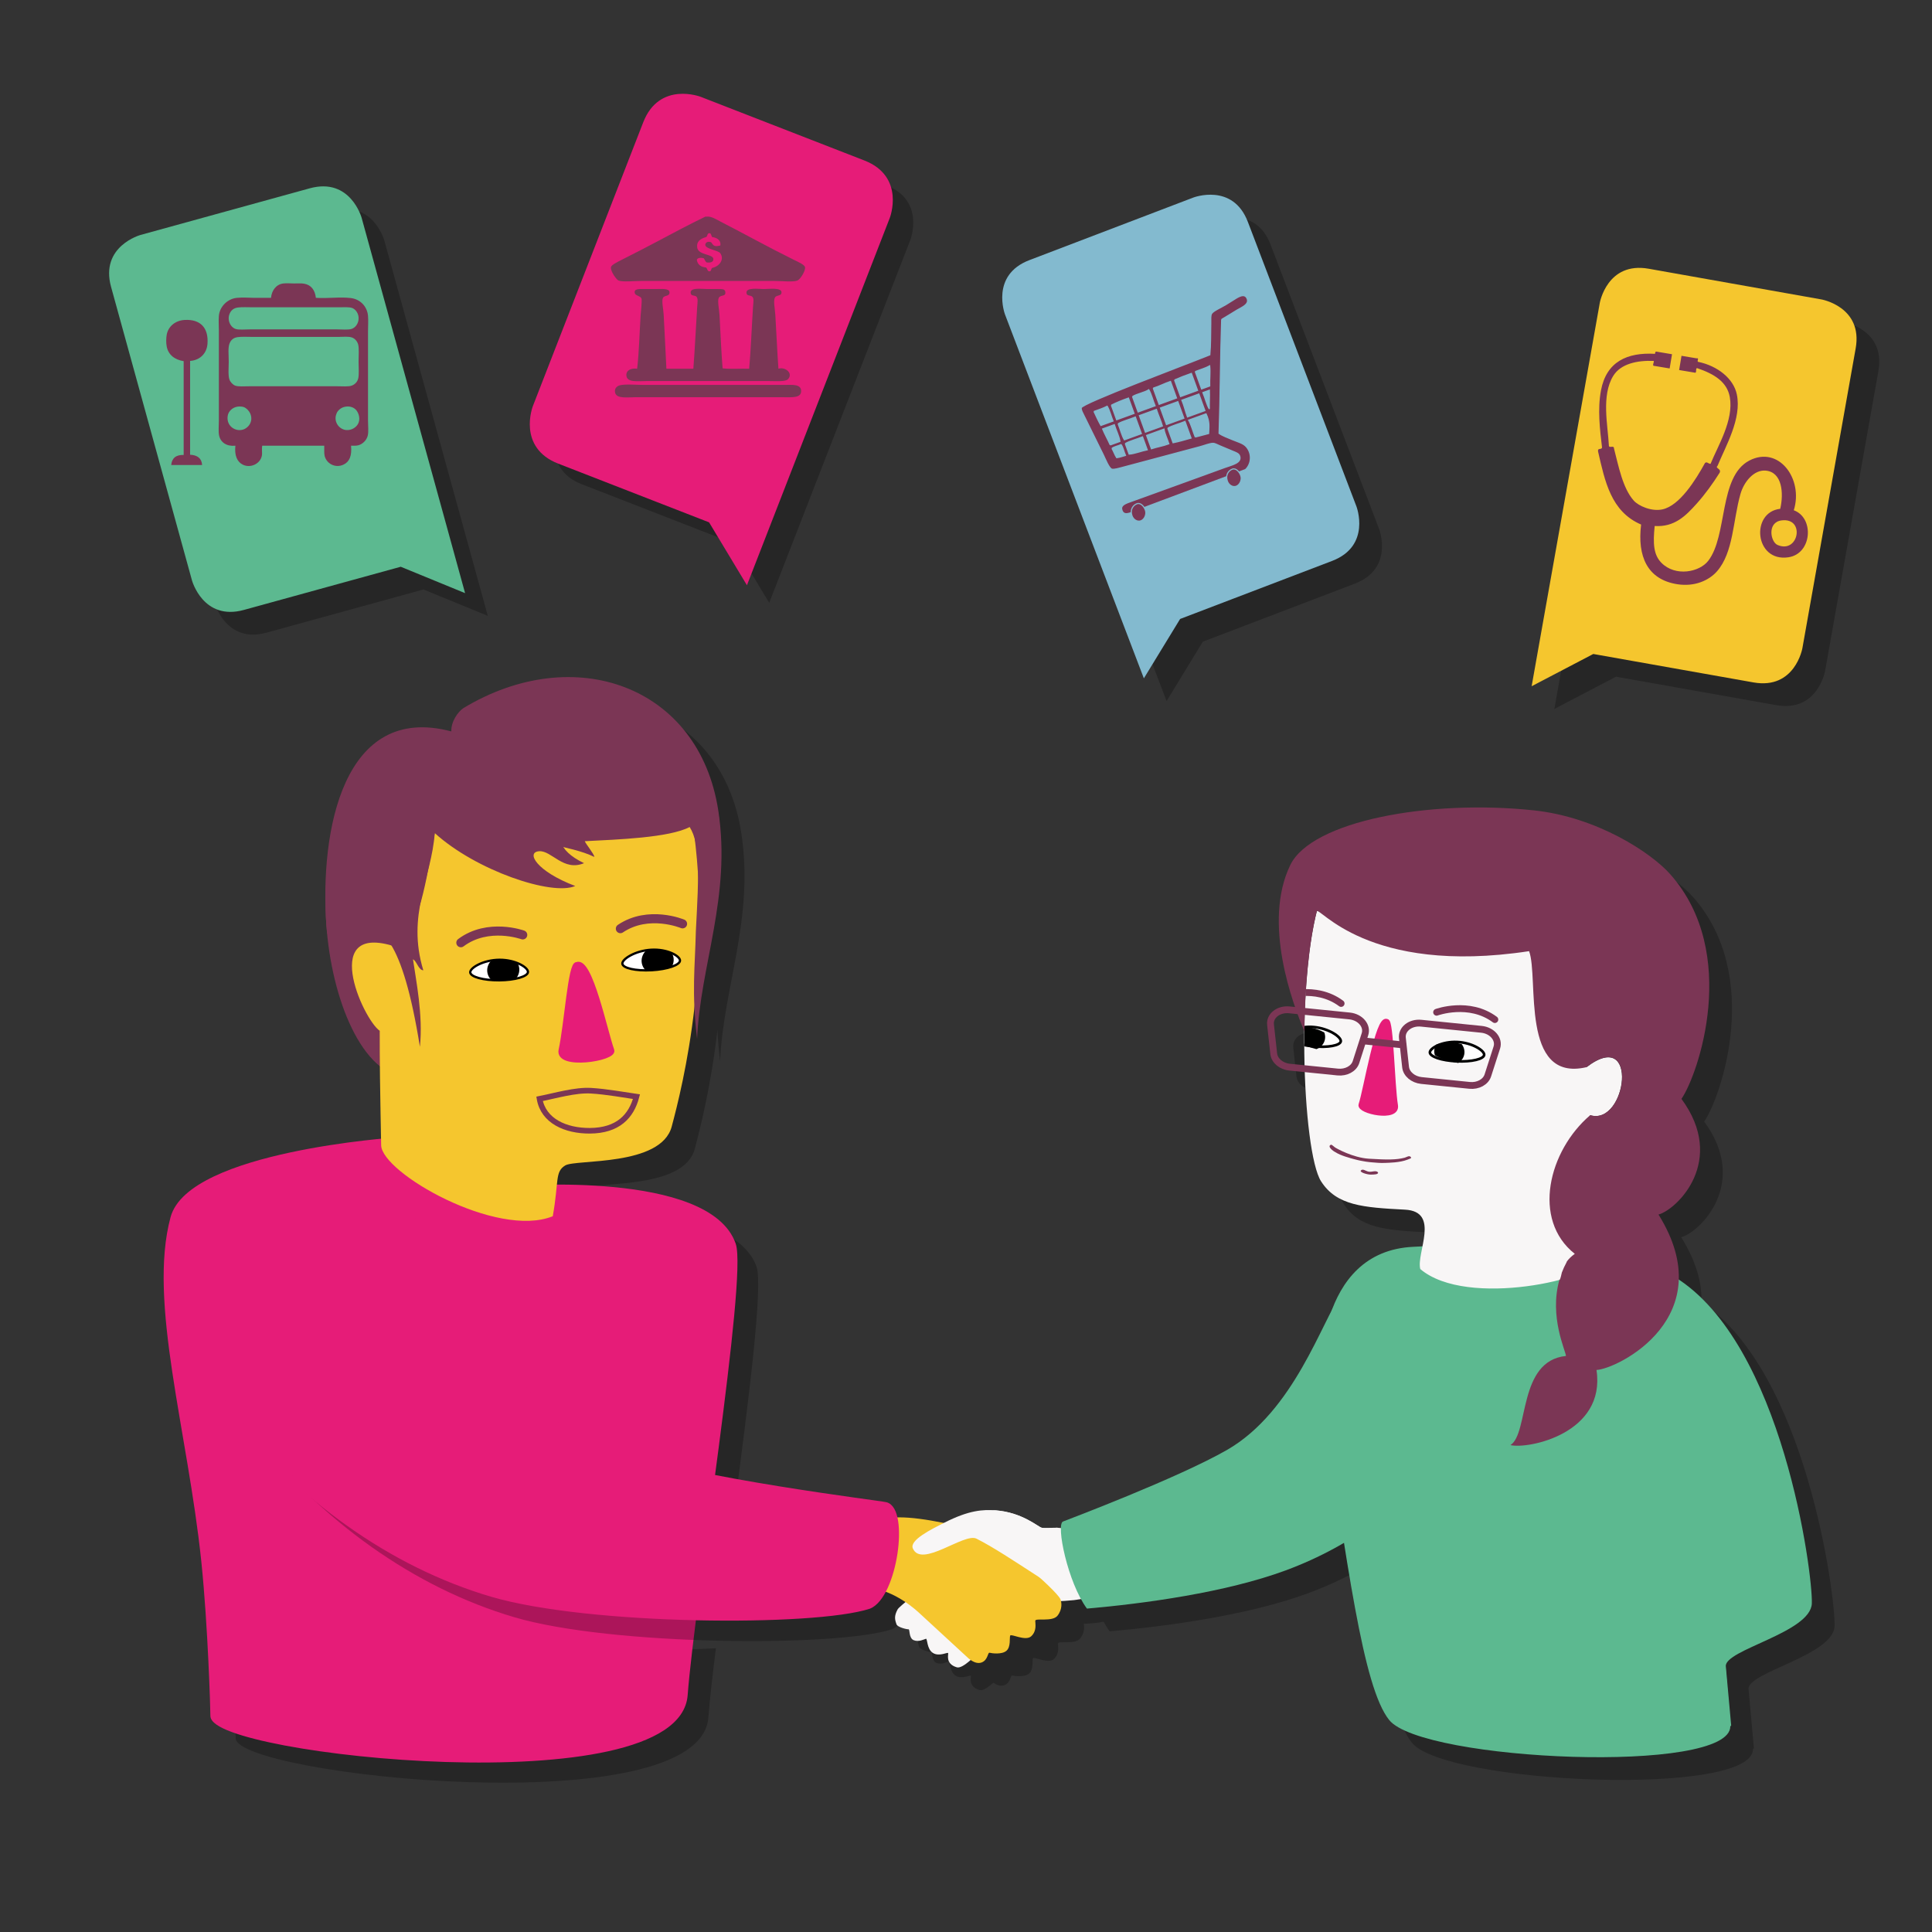 <?xml version="1.0" encoding="utf-8"?>
<!-- Generator: Adobe Illustrator 16.0.0, SVG Export Plug-In . SVG Version: 6.00 Build 0)  -->
<!DOCTYPE svg PUBLIC "-//W3C//DTD SVG 1.1//EN" "http://www.w3.org/Graphics/SVG/1.1/DTD/svg11.dtd">
<svg version="1.1" id="Ebene_1" xmlns="http://www.w3.org/2000/svg" xmlns:xlink="http://www.w3.org/1999/xlink" x="0px" y="0px"
	 width="425.197px" height="425.197px" viewBox="0 0 425.197 425.197" enable-background="new 0 0 425.197 425.197"
	 xml:space="preserve">
<rect x="0" y="0" width="425.197" height="425.197" fill="#333333" stroke="none"/>
<g>
	<g>
		<path opacity="0.25" d="M108.442,360.319c-22.172-6.526-37.757-21.951-53.207-41.591c-15.366-19.533-14.751-40.199-9.168-48.625
			c1.228-1.852,2.69-3.121,4.28-3.647c2.152-0.713,4.714-2.674,7.743-4.448c-6.498,2.207-11.963,5.141-14.189,9.005
			c-6.642,3.502-10.178,16.104-0.788,33.347c1.922,13.662,5.156,28.856,6.744,44.11c1.492,14.343,2.021,33.134,2.007,34.062
			c-0.105,8.148,102.257,19.206,104.04-4.56c0.266-3.544,0.837-8.633,1.582-14.64c0.024-0.194,0.047-0.38,0.071-0.576
			C138.413,363.661,118.66,363.327,108.442,360.319z"/>
		<path opacity="0.25" d="M101.834,293.6c3.645,7.28,11.48,24.974,31.283,34.102c6.501,2.249,17.274,3.674,28.452,4.605
			c3.255-24.463,6.387-49.355,4.931-53.514c-3.863-11.044-25.969-12.672-38.933-12.65c0.269-2.685,0.427-3.827,1.896-4.717
			c2.322-1.403,21.06,0.287,23.43-8.548c1.174-4.392,3.58-13.806,5.001-26.188c0.1,2.071,0.281,4.335,0.589,6.915
			c0.668-16.194,7.562-31.398,4.663-50.286c-4.224-27.493-31.729-37.255-56.114-22.527c-1.182,0.794-2.731,2.98-2.638,5.117
			c-23.254-6.19-28.705,20.576-27.593,41.155c0.023,0.442,0.049,0.883,0.079,1.324c0.004,0.053,0.006,0.107,0.009,0.16
			c0.009,0.101,0.018,0.19,0.026,0.285c0.976,12.899,5.305,25.575,11.747,30.763c0.007,0.838,0.017,1.681,0.027,2.522
			c0.065,5.165,0.169,10.262,0.238,13.929c-4.012,0.389-11.137,1.219-18.602,2.744C78.551,259.769,88.884,267.743,101.834,293.6z"/>
		<path fill="#E61C78" stroke="#E61C78" stroke-miterlimit="10" d="M38.019,268.009c3.822-14.159,49.2-17.186,49.2-17.186
			l25.812,10.706c0,0,42.88-3.477,48.407,12.327c2.559,7.31-9.06,78.72-10.595,99.179c-1.784,23.766-104.146,12.708-104.041,4.561
			c0.014-0.93-0.513-19.721-2.007-34.062C41.815,314.903,33.032,286.477,38.019,268.009z"/>
		<path opacity="0.25" d="M58.091,262.008c3.872-1.314,8.104-2.373,12.236-3.217C65.577,258.228,61.531,259.994,58.091,262.008z"/>
		<path opacity="0.25" d="M374.46,286.603c0.135-4.13-1.083-8.895-4.45-14.305c4.112-1.138,15.049-11.869,5.051-25.455
			c3.689-5.354,12.894-32.053-2.438-49.41c-4.216-4.773-16.112-12.597-29.992-14.083c-23.128-2.476-48.938,2.354-53.648,12.002
			c-4.316,8.859-2.35,20.286,0.11,28.42c-1.085,0.218-1.756,0.461-1.756,0.461l1.972,0.248c0.325,1.039,0.655,2.019,0.979,2.926
			l-1.537-0.155c-2.37-0.24-4.345,1.314-4.13,3.258l0.705,6.399c0.167,1.52,1.645,2.768,3.501,2.954l3.303,0.335
			c0.346,11.692,1.715,21.841,3.623,24.806c3.436,5.332,9.216,5.737,18.453,6.219c5.198,0.271,4.598,4.325,3.856,8.079
			c-0.738,0.037-1.408,0.071-1.996,0.098c-10.115,0.462-15.331,6.877-17.956,13.947c-4.229,8.122-10.521,23.56-23.084,30.767
			c-10.706,6.143-34.827,15.264-36.077,15.745c-0.29,0.113-0.438,0.634-0.464,1.437c-0.258-0.031-0.517-0.058-0.785-0.068
			c-0.876-0.035-2.709,0.16-3.451,0c-0.74-0.16-4.273-3.388-10.118-3.824c-2.804-0.209-5.849-0.063-11.34,2.733
			c-0.024,0.013-0.052,0.026-0.077,0.039c-3.669-0.746-7.727-1.363-10.714-1.198c-0.367-1.545-1.022-2.618-2.014-2.877
			c-1.459-0.381-41.835-5.196-59.833-11.425c-19.802-9.128-31.722-22.793-35.369-30.073c-27.022-53.958-45.751-27.076-54.576-24.156
			c-8.825,2.923-13.705,20.791,5.038,44.615c15.451,19.642,35.816,34.346,57.987,40.872c21.344,6.284,70.97,6.595,83.062,2.636
			c1.21-0.497,2.28-1.748,3.173-3.415c1.823,0.62,3.462,1.533,4.805,2.438c-0.955,0.791-1.598,1.371-1.729,1.616
			c-0.785,1.461-0.625,2.213-0.229,3.292c0.229,0.625,2.276,1.115,2.626,1.072c0.349-0.044,0.02,1.919,1.134,2.398
			c1.113,0.48,2.354-0.218,2.704-0.305c0.349-0.087,0.174,2.312,1.569,3.14c1.396,0.829,3.175-0.23,3.315,0
			c0.141,0.231-0.741,2.355,1.919,3.141c0.667,0.196,1.761-0.475,3.038-1.61c0.615,0.427,1.534,0.874,2.419,0.542
			c1.436-0.539,1.302-2.262,1.759-2.136c0.456,0.126,2.699,0.44,3.703-0.438c1.004-0.879,0.63-2.828,0.817-3.33
			s3.393,1.318,4.646,0.126c1.255-1.193,0.88-2.701,0.879-3.391c-0.001-0.69,3.769,0.313,4.898-1.131
			c0.927-1.185,0.94-2.44,0.762-3.208c1.791-0.097,3.337-0.216,4.12-0.428c0.096,0,0.183-0.013,0.274-0.018
			c0.419,0.766,0.857,1.476,1.316,2.098c12.402-1.08,30.546-3.518,43.786-8.424c4.386-1.625,8.621-3.618,12.787-6.051
			c3.171,19.957,5.999,34.104,9.952,39.001c7.312,9.062,75.316,12.074,75.069,1.327c0-0.016-0.002-0.038-0.002-0.054
			c0.142,0.128,0.208,0.076,0.185-0.179c-0.631-6.947-0.838-9.229-1.171-12.906c-0.335-3.681,18.691-7.415,18.931-13.85
			C403.988,351.534,397.528,301.892,374.46,286.603z M359.398,249.091c4.145-4.392,3.902-16.255-5.259-9.208
			c0.002-0.005,0.004-0.011,0.007-0.016c0.003-0.001,0.006-0.001,0.01-0.002C363.328,232.809,363.561,244.712,359.398,249.091z"/>
		<g>
			<path fill="#F8F6F6" d="M232.699,336.226c-0.877,0-2.709,0.16-3.451,0c-0.74-0.16-4.273-3.388-10.118-3.824
				c-2.804-0.209-6.974,4.958-4.238,6.224c2.076,0.961-16.563,14.12-17.349,15.582c-0.785,1.461-0.625,2.213-0.229,3.292
				c0.229,0.625,2.276,1.115,2.626,1.072c0.349-0.044,0.02,1.919,1.134,2.398c1.113,0.48,2.354-0.218,2.704-0.305
				c0.349-0.087,0.174,2.312,1.569,3.14c1.396,0.829,3.175-0.23,3.315,0c0.141,0.231-0.741,2.355,1.919,3.141
				s12.125-12.256,12.91-13.434s11.559-0.872,14.132-1.569C240.196,351.243,233.576,336.226,232.699,336.226z"/>
		</g>
		<path fill="#F5C62E" d="M195.694,334.104c-9.471,1.532-9.527,15.592-6.647,15.326c5.938-0.547,11.309,3.759,13.177,5.48
			s10.675,9.836,10.675,9.836s1.632,1.696,3.14,1.131c1.436-0.539,1.302-2.262,1.759-2.136c0.456,0.126,2.699,0.44,3.703-0.438
			c1.004-0.879,0.63-2.828,0.817-3.33s3.393,1.318,4.646,0.126c1.255-1.193,0.88-2.701,0.879-3.391
			c-0.001-0.69,3.769,0.313,4.898-1.131c1.129-1.443,0.908-3.004,0.628-3.642c-0.881-2.001-14.809-14.205-19.34-15.321
			C209.497,335.499,200.445,333.335,195.694,334.104z"/>
		<path fill="#F8F6F6" d="M232.699,336.226c-0.876-0.035-2.709,0.16-3.451,0c-0.74-0.16-4.273-3.388-10.118-3.824
			c-2.804-0.209-5.849-0.063-11.34,2.733c-2.778,1.415-7.677,3.81-6.892,5.641c1.894,4.42,11.295-3.493,13.993-2.15
			c7.088,3.528,20.065,13.305,22.731,13.317C244.841,351.976,242.841,336.636,232.699,336.226z"/>
		<g>
			<path fill="#5CB990" d="M295.231,284.741c-4.276,5.856-10.366,25.857-25.206,34.371c-10.706,6.143-34.827,15.264-36.077,15.745
				c-1.595,0.623,1.043,13.44,5.266,19.165c12.402-1.08,30.546-3.518,43.786-8.424c14.733-5.459,27.784-14.955,42.127-31.97
				c17.399-20.642-0.343-21.575-8.109-24.441C309.252,286.321,309.482,265.224,295.231,284.741z"/>
		</g>
		<g>
			<g>
				<path fill="#E61C78" stroke="#E61C78" stroke-miterlimit="10" d="M103.77,288.574c3.647,7.28,11.581,21.972,31.383,31.1
					c17.998,6.229,58.374,11.044,59.833,11.425c4.63,1.208,2,20.132-3.69,22.469c-12.093,3.959-61.719,3.648-83.062-2.636
					c-22.171-6.526-42.536-21.23-57.987-40.872c-18.743-23.824-13.863-41.692-5.038-44.615
					C54.032,262.524,76.747,234.616,103.77,288.574z"/>
			</g>
		</g>
		<path fill="#7B3655" d="M88.545,168.354c16.147-17.646,59.674-8.641,65.405,0.148c6.792,10.415,5.243,20.973-1.493,31.207
			c-12.427,18.874-43.15,38.203-62.84,37.395C69.929,236.295,62.146,170.336,88.545,168.354z"/>
		<path fill="#F5C62E" d="M151.811,177.108c5.741,32.832-1.615,61.993-3.98,70.831c-2.368,8.836-21.105,7.146-23.428,8.55
			c-2.321,1.404-1.369,3.426-2.748,11.183c-12.326,4.97-37.657-9.571-37.771-15.632c-0.069-3.7-0.184-9.25-0.256-14.859
			c-0.044-3.569-0.072-7.163-0.059-10.321c-3.747-2.567-13.659-24.739,4.314-18.22c4.055-5.97,5.165-9.854,7.797-25.293
			c9.084,8.252,25.781,13.875,30.921,11.646c-8.541-3.228-10.924-7.458-7.932-7.652c2.744-0.179,5.319,4.519,9.869,2.627
			c-6.109-2.924-6.22-6.512-3.008-8.128C131.397,178.884,146.994,186.479,151.811,177.108z"/>
		<g>
			<g>
				<defs>
					<path id="SVGID_23_" d="M103.49,213.974c0.007,1.005,2.857,1.797,6.365,1.775c3.509-0.022,6.35-0.854,6.342-1.856
						c-0.006-1.003-2.775-2.688-6.285-2.666C106.403,211.252,103.484,212.973,103.49,213.974z"/>
				</defs>
				<use xlink:href="#SVGID_23_"  overflow="visible" fill="#FFFFFF"/>
				<clipPath id="SVGID_2_">
					<use xlink:href="#SVGID_23_"  overflow="visible"/>
				</clipPath>
				<path clip-path="url(#SVGID_2_)" d="M107.242,213.891c0.202,1.749,1.944,2.982,3.884,2.756c1.944-0.228,3.352-1.831,3.147-3.579
					c-0.207-1.751-1.946-2.984-3.887-2.759C108.445,210.536,107.037,212.139,107.242,213.891z"/>
				<use xlink:href="#SVGID_23_"  overflow="visible" fill="none" stroke="#000000" stroke-width="0.5" stroke-miterlimit="10"/>
			</g>
			<g>
				<defs>
					<path id="SVGID_25_" d="M136.967,212.069c0.057,1.003,2.942,1.653,6.445,1.459c3.505-0.193,6.297-1.165,6.242-2.168
						c-0.058-1-2.817-2.537-6.323-2.342C139.827,209.214,136.911,211.068,136.967,212.069z"/>
				</defs>
				<use xlink:href="#SVGID_25_"  overflow="visible" fill="#FFFFFF"/>
				<clipPath id="SVGID_4_">
					<use xlink:href="#SVGID_25_"  overflow="visible"/>
				</clipPath>
				<g clip-path="url(#SVGID_4_)">
					<path d="M141.241,211.928c0.29,1.737,2.091,2.887,4.02,2.565c1.929-0.324,3.257-1.994,2.966-3.73
						c-0.291-1.74-2.091-2.887-4.019-2.568C142.279,208.521,140.952,210.188,141.241,211.928z"/>
				</g>
				<use xlink:href="#SVGID_25_"  overflow="visible" fill="none" stroke="#000000" stroke-width="0.5" stroke-miterlimit="10"/>
			</g>
			<path fill="none" stroke="#7B3655" stroke-width="2" stroke-linecap="round" stroke-miterlimit="10" d="M101.424,207.475
				c6.018-4.495,13.618-1.721,13.618-1.721"/>
			<g>
				<path fill="none" stroke="#7B3655" stroke-width="2" stroke-linecap="round" stroke-miterlimit="10" d="M136.531,204.38
					c6.225-4.199,13.687-1.061,13.687-1.061"/>
			</g>
		</g>
		<path fill="#E61C78" stroke="#E61C78" stroke-miterlimit="10" d="M126.969,212.22c-1.457-0.261-2.297,13.276-3.532,18.85
			c-0.882,3.983,11.936,1.949,11.259,0.079C133.203,227.031,129.925,211.029,126.969,212.22z"/>
		<path fill="none" stroke="#7B3655" stroke-width="1.231" stroke-miterlimit="10" d="M140.076,241.357
			c-2.678-0.377-6.491-1.1-10.001-1.311c-3.462-0.21-7.881,1.109-11.328,1.79c0.843,4.871,5.728,7.049,11.057,7.025
			C135.987,248.829,138.935,245.693,140.076,241.357z"/>
		<path fill-rule="evenodd" clip-rule="evenodd" fill="#7B3655" d="M109.63,180.907c0.644,0.551,0.293,2.286,1.82,1.781
			c-3.863,1.08-8.041-3.141-10.134-6.361c-2.264,5.482-3.195,1.71-5.636,7.02c-0.713,9.939-6.246,17.947-2.513,30.201
			c-1.072-0.042-1.46-2.077-2.274-2.419c0.645,4.549,2.253,12.307,1.521,19.252c-7.72-48.197-19.53-11.744-20.586-26.77
			c-1.459-20.747,3.688-48.98,27.504-42.64c-0.095-2.138,1.454-4.324,2.637-5.118c24.384-14.727,51.893-4.966,56.114,22.527
			c2.9,18.889-3.995,34.093-4.662,50.285c-1.242-10.407-0.459-15.704-0.277-23.713c0.688-12.966,0.989-19.161-1.361-22.942
			c-4.488,2.368-15.964,2.756-23.077,3.124c0.133,0.497,2.073,2.836,2.103,3.46C125.16,185.852,117.254,186.169,109.63,180.907z"/>
	</g>
	<g>
		<g>
			<path fill="#5CB990" d="M290.812,307.113c-0.632-4.074-1.163-31.736,20.254-32.715c9.348-0.427,38.989-2.499,47.958,2.097
				c7.112,3.644,23.344,17.988,21.387,34.154c-4.266,30.152,0.27,63.583,0.398,69.227c0.247,10.747-67.757,7.735-75.069-1.327
				C299.886,371.297,296.5,343.783,290.812,307.113z"/>
			<path fill="#5CB990" d="M368.572,281.031c-4.742-2.907-23.897-12.276-23.838-3.448c0.19,27.725,36.736,107.33,36.257,102.061
				c-0.631-6.947-0.838-9.229-1.171-12.906c-0.335-3.681,18.691-7.415,18.931-13.85
				C398.991,346.453,392.364,295.615,368.572,281.031z"/>
		</g>
	</g>
</g>
<path opacity="0.25" d="M231.559,62.244l36.082-13.772c0,0,8.679-3.311,11.991,5.366l23.899,62.623c0,0,3.313,8.676-5.365,11.989
	l-33.444,12.772l-7.979,13.068l-6.652-17.425l-0.028-0.071l-23.872-62.561C226.189,74.234,222.879,65.555,231.559,62.244"/>
<path opacity="0.25" d="M367.854,64.145l38.025,6.756c0,0,9.145,1.629,7.521,10.772l-11.729,65.993c0,0-1.624,9.145-10.77,7.521
	l-35.25-6.258l-13.565,7.1l3.261-18.364l0.015-0.075l11.72-65.925C357.08,71.664,358.708,62.518,367.854,64.145"/>
<path opacity="0.25" d="M73.161,46.447L35.929,56.708c0,0-8.954,2.471-6.486,11.424l17.812,64.618c0,0,2.466,8.954,11.421,6.485
	l34.517-9.504l14.166,5.809l-4.953-17.981l-0.021-0.074L84.587,52.933C84.587,52.933,82.118,43.978,73.161,46.447"/>
<path opacity="0.25" d="M195.056,40.786l-35.993-14.001c0,0-8.658-3.364-12.025,5.292l-24.295,62.47c0,0-3.368,8.655,5.289,12.022
	l33.362,12.985l7.897,13.117l6.763-17.382l0.028-0.072l24.266-62.407C200.348,52.811,203.715,44.153,195.056,40.786"/>
<path fill="#83BACF" d="M226.559,57.244l36.082-13.772c0,0,8.679-3.311,11.991,5.366l23.899,62.623c0,0,3.313,8.676-5.365,11.989
	l-33.444,12.772l-7.979,13.068l-6.652-17.425l-0.028-0.071l-23.872-62.561C221.189,69.234,217.879,60.555,226.559,57.244"/>
<path fill="#F5C62E" d="M362.854,59.145l38.025,6.756c0,0,9.145,1.629,7.521,10.772l-11.729,65.993c0,0-1.624,9.145-10.77,7.521
	l-35.25-6.258l-13.565,7.1l3.261-18.364l0.015-0.075l11.72-65.925C352.08,66.664,353.708,57.518,362.854,59.145"/>
<path fill="#5CB990" d="M68.161,41.447L30.929,51.708c0,0-8.954,2.471-6.486,11.424l17.812,64.618c0,0,2.466,8.954,11.421,6.485
	l34.517-9.504l14.166,5.809l-4.953-17.981l-0.021-0.074L79.587,47.933C79.587,47.933,77.118,38.978,68.161,41.447"/>
<path fill="#E61C78" stroke="#E61C78" stroke-miterlimit="10" d="M190.056,35.786l-35.993-14.001c0,0-8.658-3.364-12.025,5.292
	l-24.295,62.47c0,0-3.368,8.655,5.289,12.022l33.362,12.985l7.897,13.117l6.763-17.382l0.028-0.072l24.266-62.407
	C195.348,47.811,198.715,39.153,190.056,35.786"/>
<g>
	<g>
		<path fill-rule="evenodd" clip-rule="evenodd" fill="#7B3655" d="M367.981,77.96c-0.175,1.044-0.349,2.086-0.523,3.13
			c-1.102-0.184-2.203-0.368-3.305-0.553c-0.657,0.061-0.128-0.726-0.173-1.102c-3.568-0.155-7.293,0.578-8.961,3.329
			c-2.621,4.324-1.165,10.847-0.938,15.222c-0.037,0.812,1.139-0.13,1.131,0.725c1.004,3.856,1.9,8.708,4.342,11.456
			c1.072,1.204,3.931,2.447,6.292,1.944c3.846-0.819,7.343-6.509,9.399-10.228c0.453-0.339,0.668,0.172,1.216,0.203
			c1.587-3.92,5.134-9.607,4.243-14.668c-0.598-3.393-3.457-5.124-7.159-6.384c-0.487-0.11-0.034,1.097-0.521,0.985
			c-1.161-0.193-2.319-0.387-3.479-0.581c0.175-1.045,0.35-2.087,0.523-3.131c1.103,0.185,2.204,0.369,3.307,0.554
			c0.73-0.166-0.066,0.76,0.403,0.781c4.233,0.896,7.729,3.659,8.463,7.138c1.128,5.359-2.477,11.42-4.241,15.741
			c-0.633,0.562,0.905,0.602,0.463,1.508c-1.47,2.344-3.165,4.71-5.078,6.839c-2.33,2.593-4.82,5.18-9.222,4.896
			c-0.387,3.83-0.274,6.333,1.503,8.117c3.091,3.109,8.35,2.025,10.263-0.429c4.34-5.56,2.295-18.548,9.059-22.088
			c6.449-3.375,11.955,3.992,9.794,10.937c4.561,1.667,4.024,9.582-1.195,10.349c-7.451,1.098-8.376-9.953-1.791-10.668
			c0.8-3.438,0.447-8.127-3.243-8.411c-2.54-0.194-4.734,2.429-5.512,5.158c-1.669,5.866-1.528,12.87-5.169,17.015
			c-1.765,2.01-4.913,3.421-8.7,2.837c-6.642-1.021-8.85-6.151-7.994-13.138c-6.659-2.858-7.96-9.538-9.472-16.067
			c-0.156-0.933,0.822-0.278,0.869-0.927c-0.458-3.876-1.021-8.361-0.224-12.555c1.194-6.288,5.733-8.372,11.892-8.024
			c0.026-0.249,0.054-0.498,0.261-0.492C365.662,77.571,366.822,77.766,367.981,77.96z M391.182,119.925
			c4.678,2.062,6.188-6.074,0.901-5.393C388.865,114.948,389.654,119.252,391.182,119.925z"/>
	</g>
</g>
<g>
	<path fill="#7B3655" stroke="#83BACF" stroke-width="0.25" stroke-miterlimit="10" d="M268.869,70.293
		c-0.291,8.313-0.28,16.774-0.572,25.088c0.776,0.546,1.9,0.936,3.032,1.417c1.062,0.448,2.295,0.741,2.977,1.54
		c1.347,1.579,1.058,3.833-0.198,5.009l-24.117,9.045c-1.182,0.464-2.759,1.361-3.122-0.278c-0.224-1.016,1.017-1.375,2.26-1.826
		l20.298-7.359c1.754-0.636,3.984-1.049,3.375-2.634c-0.193-0.486-0.768-0.686-1.343-0.924c-1.058-0.44-1.854-0.777-2.97-1.241
		c-0.521-0.217-1.108-0.563-1.512-0.559c-0.795,0.012-1.858,0.466-2.857,0.734c-5.591,1.5-10.876,2.914-16.806,4.484
		c-1.024,0.267-2.202,0.639-2.655,0.455c-0.609-0.245-1.372-2.178-1.848-3.156c-1.504-3.078-2.61-5.306-4.211-8.546
		c-0.32-0.651-0.699-1.271-0.645-1.778c0.111-0.995,22.991-9.517,28.304-11.673c0.212-2.335,0.153-4.267,0.208-6.927
		c0.018-0.838-0.089-1.766,0.213-2.192c0.422-0.599,2.103-1.317,3.125-1.938c0.608-0.371,1.094-0.679,1.562-0.971
		c0.932-0.584,2.535-1.753,3.109-0.32c0.505,1.278-1.231,1.896-2.303,2.546C270.941,69.037,269.96,69.668,268.869,70.293
		 M263.058,81.768l1.389,3.829l1.783-0.646c-0.045-1.499,0.144-2.889,0.002-4.437C265.336,81.01,264.134,81.355,263.058,81.768
		 M258.495,83.622l1.324,3.652l3.74-1.356l-1.356-3.742C260.893,82.624,259.664,83.109,258.495,83.622 M253.811,85.422l1.292,3.563
		l3.827-1.389l-1.324-3.651C256.253,84.397,255.209,84.993,253.811,85.422 M249.247,87.281l1.227,3.382l3.737-1.355
		c-0.479-1.14-0.81-2.595-1.381-3.53C251.888,86.396,250.198,86.668,249.247,87.281 M244.589,89.169l1.163,3.206l3.829-1.388
		l-1.227-3.383C247.009,88.081,245.724,88.592,244.589,89.169 M240.763,90.556c0.493,1.053,0.981,2.118,1.52,3.078l2.671-0.969
		c-0.444-1.053-0.748-2.411-1.284-3.262C242.821,89.845,241.774,90.193,240.763,90.556 M244.342,97.923l2.135-0.774
		c-0.174-1.118-0.859-2.474-1.233-3.683l-2.582,0.937C243.186,95.65,243.802,96.707,244.342,97.923 M246.074,93.265
		c0.479,1.139,0.81,2.59,1.383,3.528l3.738-1.355l-1.324-3.65C248.643,92.296,247.102,92.659,246.074,93.265 M250.764,91.464
		l1.323,3.65l3.737-1.355c-0.354-1.227-0.867-2.275-1.323-3.65L250.764,91.464z M256.716,93.436l3.828-1.388l-1.324-3.65
		l-3.827,1.388L256.716,93.436z M260.109,88.075c0.543,1.286,0.754,2.422,1.234,3.683l3.83-1.389l-1.324-3.65L260.109,88.075z
		 M266.149,90.015c-0.038-1.397,0.073-2.729,0.013-4.135l-1.426,0.518C265.229,87.564,265.566,89.048,266.149,90.015
		 M244.719,98.689c0.377,0.618,0.65,1.454,1.043,2.041c0.6-0.069,1.277-0.31,1.935-0.501c-0.334-0.757-0.532-1.81-0.962-2.37
		C246.089,98.149,245.166,98.306,244.719,98.689 M247.655,97.625l0.84,2.315c1.217-0.076,2.69-0.689,3.99-0.943l-1.033-2.849
		C250.225,96.659,248.685,97.023,247.655,97.625 M253.409,98.761c1.316-0.436,2.492-0.583,3.836-1.085
		c-0.343-1.075-0.925-2.256-1.073-3.238l-3.827,1.388L253.409,98.761z M257.006,94.234l1.162,3.205
		c1.273-0.249,2.62-0.652,3.957-1.03l-1.324-3.65C259.572,93.27,258.033,93.634,257.006,94.234 M263.048,96.177
		c0.961-0.21,1.97-0.532,2.945-0.768c0.056-1.327,0.294-2.571-0.562-4.33l-3.83,1.389C262.183,93.488,262.555,94.961,263.048,96.177
		"/>
	<path fill="#7B3655" stroke="#83BACF" stroke-width="0.25" stroke-miterlimit="10" d="M252.107,112.358
		c0.268,0.864-0.225,1.979-1.023,2.269c-0.805,0.292-1.672-0.284-1.966-1.14c-0.471-1.4,0.307-2.336,1.107-2.627
		C251.029,110.569,251.838,111.492,252.107,112.358"/>
	<path fill="#7B3655" stroke="#83BACF" stroke-width="0.25" stroke-miterlimit="10" d="M273.098,104.748
		c0.269,0.863-0.224,1.978-1.026,2.269c-0.798,0.289-1.668-0.285-1.96-1.142c-0.473-1.4,0.307-2.336,1.104-2.625
		C272.021,102.958,272.825,103.883,273.098,104.748"/>
</g>
<g>
	<path fill-rule="evenodd" clip-rule="evenodd" fill="#7B3655" d="M69.517,65.549c2.853,0.166,5.242-0.247,7.699,0.047
		c1.991,0.238,3.589,1.767,3.778,3.92c0.092,1.042,0,2.188,0,3.307c0,6.521,0,13.108,0,19.791c0,1.14,0.145,2.36-0.047,3.211
		c-0.237,1.051-1.126,1.907-2.078,2.173c-0.413,0.116-1.14,0.104-1.606,0.095c0.196,2.22-0.331,3.524-1.653,4.156
		c-1.775,0.85-3.721-0.18-4.156-1.889c-0.157-0.618-0.068-1.473-0.094-2.268c-4.551,0-9.101,0-13.65,0
		c-0.148,0.891,0.054,1.618-0.095,2.268c-0.411,1.795-2.567,2.729-4.204,1.889c-1.22-0.626-1.837-1.98-1.605-4.156
		c-1.928,0.193-3.274-0.725-3.59-2.268c-0.182-0.89-0.047-2.104-0.047-3.259c0-6.551,0-13.227,0-19.79c0-1.105-0.09-2.229,0-3.26
		c0.185-2.118,1.978-3.772,3.967-3.967c1.387-0.136,2.608,0,3.779,0c1.13,0,2.281,0,3.731,0c0.148-1.57,1.065-2.969,2.739-3.165
		c0.708-0.082,1.546,0,2.314,0c0.798,0,1.617-0.056,2.22,0.048C68.498,62.701,69.337,63.87,69.517,65.549z M50.624,68.854
		c-0.722,1.374-0.029,3.112,1.228,3.543c0.693,0.237,2.047,0.095,3.117,0.095c6.525,0,12.793,0,19.271,0
		c1.067,0,2.385,0.14,3.117-0.095c0.704-0.226,1.196-0.825,1.417-1.464c0.495-1.436-0.288-2.731-1.181-3.118
		c-0.688-0.298-2.06-0.188-2.976-0.188c-6.398,0-12.729,0-18.987,0c-1.021,0-2.385-0.073-3.26,0.047
		C51.457,67.801,50.95,68.233,50.624,68.854z M50.529,75.562c-0.396,0.973-0.189,2.486-0.189,4.015c0,1.331-0.167,3.018,0.143,3.921
		c0.215,0.627,0.78,1.175,1.275,1.37c0.657,0.258,2.015,0.142,3.069,0.142c6.775,0,12.854,0,19.46,0
		c1.113,0,2.386,0.123,3.117-0.142c0.645-0.233,1.207-0.747,1.417-1.512c0.237-0.861,0.095-2.449,0.095-3.779
		s0.14-2.932-0.095-3.778c-0.184-0.664-0.684-1.27-1.322-1.511c-0.78-0.296-2.004-0.143-2.976-0.143c-6.476,0-12.655,0-18.987,0
		c-0.981,0-2.326-0.082-3.212,0.048C51.523,74.31,50.894,74.667,50.529,75.562z M50.104,91.574
		c-0.326,2.357,1.998,3.661,3.731,2.834c0.421-0.202,0.917-0.624,1.181-1.134c0.833-1.614-0.264-3.266-1.37-3.685
		c-0.32-0.121-0.931-0.161-1.369-0.095C51.175,89.662,50.254,90.487,50.104,91.574z M74.146,90.818
		c-0.058,0.11-0.249,0.589-0.283,0.944c-0.15,1.537,0.989,2.759,2.314,2.881c1.272,0.117,2.378-0.678,2.739-1.605
		c0.449-1.154-0.135-2.485-0.708-2.976c-0.5-0.427-1.173-0.701-2.126-0.567C75.123,89.631,74.451,90.237,74.146,90.818z"/>
	<path fill-rule="evenodd" clip-rule="evenodd" fill="#7B3655" d="M41.839,79.435c0,6.881,0,13.761,0,20.641
		c1.555,0.083,2.54,0.734,2.645,2.268c-2.267,0-4.534,0-6.802,0c0.138-1.516,1.038-2.269,2.74-2.22c0-6.881,0-13.761,0-20.641
		c-2.004-0.308-3.39-1.438-3.731-3.212c-0.161-0.837-0.13-1.874,0-2.598c0.33-1.854,1.911-3.15,3.968-3.259
		c3.453-0.184,5.261,1.739,5.006,5.242C45.514,77.731,44.079,79.266,41.839,79.435z"/>
</g>
<g>
	<path fill-rule="evenodd" clip-rule="evenodd" fill="#7B3655" d="M155.473,47.686c1.021-0.161,2.188,0.615,3.136,1.102
		c5.379,2.762,10.367,5.554,16.098,8.388c0.848,0.419,2.342,1.057,2.458,1.61c0.171,0.816-1.072,2.745-1.695,2.966
		c-1.021,0.36-3.31,0.084-4.914,0.084c-10.109,0-19.398,0-29.57,0c-1.617,0-3.859,0.259-4.83-0.084
		c-0.524-0.186-1.855-2.14-1.694-2.966c0.095-0.486,1.47-1.156,2.372-1.61c2.513-1.263,5.76-2.938,7.88-4.066
		c3.345-1.782,6.863-3.668,10.507-5.423C155.28,47.656,155.405,47.696,155.473,47.686z M156.744,52.176
		c-0.22-0.232-0.174-0.73-0.509-0.847c-0.672-0.106-0.443,0.687-0.848,0.847c-1.329,0.37-2.121,1.032-1.948,2.288
		c0.241,1.762,3.508,1.389,3.559,2.542c0.032,0.745-0.763,0.828-1.44,0.763c-0.354-0.184-0.438-0.637-0.678-0.933
		c-0.549-0.158-1.372-0.147-1.525,0.339c0.171,1.072,0.888,1.598,2.033,1.695c0.309,0.229,0.232,0.841,0.763,0.847
		c0.44-0.012,0.312-0.593,0.594-0.763c1.497-0.283,2.761-1.798,1.779-3.22c-0.476-0.688-3.338-0.917-3.305-1.863
		c0.013-0.373,0.363-0.823,1.187-0.594c0.287,0.081,0.367,0.693,0.932,0.848c0.414,0.113,0.707-0.021,1.187-0.085
		C158.751,52.918,157.8,52.291,156.744,52.176z"/>
	<path fill-rule="evenodd" clip-rule="evenodd" fill="#7B3655" d="M146.661,81.153c1.977,0,3.954,0,5.931,0
		c0.329-4.083,0.543-9.018,0.848-13.642c0.06-0.905,0.262-1.964-0.254-2.287c-0.461-0.288-1.179-0.029-1.187-0.848
		c-0.012-1.153,2.399-0.763,3.729-0.763c0.498,0,1.478-0.008,2.287,0c0.922,0.01,1.515-0.024,1.61,0.594
		c0.183,1.188-1.059,0.589-1.44,1.355c-0.329,0.66,0.105,2.57,0.169,3.812c0.202,3.947,0.4,8.223,0.678,11.693
		c1.779,0.197,3.926,0.028,5.847,0.084c0.371-4.11,0.55-9.043,0.848-13.642c0.056-0.87,0.293-1.966-0.255-2.287
		c-0.468-0.275-1.123-0.076-1.186-0.763c-0.116-1.271,2.655-0.848,3.812-0.848c1.114,0,3.84-0.366,3.897,0.679
		c0.052,0.938-1.077,0.563-1.44,1.186c-0.404,0.692-0.009,2.432,0.085,3.897c0.256,4.03,0.394,7.916,0.678,11.777
		c1.41-0.481,3.327,0.933,2.118,2.288c-0.544,0.609-2.735,0.424-4.151,0.424c-8.747,0-18.147,0-27.029,0
		c-1.946,0-4.323,0.386-4.406-1.271c-0.057-1.137,1.12-1.625,2.373-1.44c0.424-3.611,0.503-7.614,0.763-11.692
		c0.037-0.583,0.138-1.282,0.169-1.949c0.031-0.642,0.133-1.543,0-1.863c-0.214-0.517-1.295-0.575-1.44-1.102
		c-0.304-1.1,1.107-0.933,2.457-0.933c0.636,0,1.346,0,1.949,0c1.389,0,3.155-0.203,3.22,0.679c0.076,1.036-1.107,0.601-1.44,1.271
		c-0.337,0.679,0.106,2.494,0.169,3.812C146.258,73.362,146.506,77.529,146.661,81.153z"/>
	<path fill-rule="evenodd" clip-rule="evenodd" fill="#7B3655" d="M136.408,84.797c1.173-0.311,3.74-0.084,5.254-0.084
		c8.616,0,17.018,0,25.758,0c1.224,0,3.138,0,5.168,0c1.747,0,3.729-0.252,3.729,1.355c0,1.573-2.036,1.355-4.067,1.355
		c-11.055,0-21.283,0-32.451,0c-1.659,0-4.027,0.363-4.406-0.932C135.133,85.606,135.687,84.988,136.408,84.797z"/>
</g>
<g>
	<g>
		<g>
			<g>
				<g>
					<defs>
						<path id="SVGID_27_" d="M291.035,196.482c-6.063,16.309-4.451,57.044-0.283,63.521c3.436,5.332,9.216,5.737,18.453,6.219
							c7.869,0.409,2.449,9.492,3.371,13.071c10.366,8.804,39.111,1.907,38.482-1.785c-0.904-5.295-2.258-22.581-1.092-32.068
							c8.009,2.42,10.908-19.584-0.827-10.557c8.591-20.756,12.232-34.694-13.255-47.308
							C322.051,180.729,296.209,184.087,291.035,196.482z"/>
					</defs>
					<use xlink:href="#SVGID_27_"  overflow="visible" fill="#F8F6F6"/>
					<clipPath id="SVGID_6_">
						<use xlink:href="#SVGID_27_"  overflow="visible"/>
					</clipPath>
					<g clip-path="url(#SVGID_6_)">
						<g>
							<path fill="none" d="M303.979,221.94c-0.497,11.057-5.531,16.897-5.421,18.201c0.294,3.466,5.813,3.501,7.035,2.529
								C306.811,241.703,305.267,220.021,303.979,221.94z"/>
						</g>
						<g>
							<defs>
								<path id="SVGID_29_" d="M326.638,232.141c-0.046,0.944-2.755,1.584-6.056,1.432c-3.3-0.152-5.938-1.039-5.894-1.981
									c0.042-0.944,2.71-2.425,6.009-2.272C324.001,229.469,326.682,231.198,326.638,232.141z"/>
							</defs>
							<use xlink:href="#SVGID_29_"  overflow="visible" fill="#FFFFFF"/>
							<clipPath id="SVGID_8_">
								<use xlink:href="#SVGID_29_"  overflow="visible"/>
							</clipPath>
							
								<ellipse transform="matrix(0.988 0.155 -0.155 0.988 39.729 -46.642)" clip-path="url(#SVGID_8_)" fill="#000100" cx="318.948" cy="231.433" rx="3.333" ry="3.003"/>
							
								<use xlink:href="#SVGID_29_"  overflow="visible" fill="none" stroke="#000100" stroke-width="0.578" stroke-miterlimit="10"/>
						</g>
						<g>
							<defs>
								<path id="SVGID_31_" d="M295.085,229.161c-0.092,0.938-2.832,1.438-6.119,1.119c-3.288-0.318-5.879-1.343-5.786-2.282
									c0.092-0.941,2.75-2.277,6.038-1.957C292.506,226.363,295.177,228.22,295.085,229.161z"/>
							</defs>
							<use xlink:href="#SVGID_31_"  overflow="visible" fill="#FFFFFF"/>
							<clipPath id="SVGID_10_">
								<use xlink:href="#SVGID_31_"  overflow="visible"/>
							</clipPath>
							
								<ellipse transform="matrix(0.979 0.206 -0.206 0.979 53.046 -54.422)" clip-path="url(#SVGID_10_)" fill="#000100" cx="288.282" cy="227.931" rx="3.333" ry="3.004"/>
							
								<use xlink:href="#SVGID_31_"  overflow="visible" fill="none" stroke="#000100" stroke-width="0.578" stroke-miterlimit="10"/>
						</g>
						<path fill="none" stroke="#7B3655" stroke-width="1.5" stroke-linecap="round" stroke-miterlimit="10" d="M328.99,224.39
							c-5.668-4.229-12.821-1.612-12.821-1.612"/>
						<path fill="none" stroke="#7B3655" stroke-width="1.5" stroke-linecap="round" stroke-miterlimit="10" d="M295.158,220.846
							c-5.668-4.228-12.822-1.613-12.822-1.613"/>
					</g>
				</g>
				<g>
					<path fill-rule="evenodd" clip-rule="evenodd" fill="#7B3655" d="M310.563,254.757c-0.337-0.622-0.985-0.079-1.406,0.03
						c-1.845,0.478-3.794,0.48-7.873,0.226c-3.54-0.221-7.22-2.296-7.502-2.512c-0.406-0.313-0.731-0.63-0.851-0.566
						c-0.9,0.323,0.345,1.351,1.035,1.676c1.053,0.703,3.174,1.257,3.933,1.468c2.192,0.608,3.814,0.711,3.985,0.725
						c1.054,0.08,1.833,0.187,3.02,0.129c0.733-0.037,3.16-0.047,4.835-0.707C310.044,255.104,310.667,254.922,310.563,254.757z"/>
					<path fill-rule="evenodd" clip-rule="evenodd" fill="#7B3655" d="M299.471,257.648c-0.163,0.391,1.447,0.86,2.177,0.859
						c0.66-0.002,1.797,0,1.616-0.499c-0.453-0.514-1.282-0.015-2.052-0.147C300.537,257.745,299.901,257.081,299.471,257.648z"/>
				</g>
			</g>
			<path fill="#E61C78" stroke="#E61C78" stroke-miterlimit="10" d="M305.208,224.748c0.997-0.184,1.219,14.004,1.96,18.529
				c0.528,3.237-8.173,1.346-7.677-0.152C300.583,239.826,303.215,223.728,305.208,224.748z"/>
		</g>
		<g>
			<path fill="none" stroke="#7B3655" stroke-width="1.5" stroke-linecap="round" stroke-miterlimit="10" d="M312.845,237.801
				l10.58,1.071c1.857,0.189,3.555-0.738,4.022-2.193l1.974-6.129c0.599-1.858-1.021-3.778-3.394-4.018l-13.258-1.344
				c-2.372-0.238-4.343,1.315-4.129,3.258l0.702,6.399C309.512,236.366,310.987,237.613,312.845,237.801z"/>
			<path fill="none" stroke="#7B3655" stroke-width="1.5" stroke-linecap="round" stroke-miterlimit="10" d="M283.826,234.862
				l10.58,1.072c1.855,0.188,3.555-0.738,4.023-2.193l1.973-6.129c0.6-1.858-1.023-3.778-3.393-4.02l-13.26-1.342
				c-2.37-0.24-4.345,1.314-4.13,3.258l0.705,6.399C280.492,233.428,281.97,234.676,283.826,234.862z"/>
			
				<line fill="none" stroke="#7B3655" stroke-width="1.5" stroke-linecap="round" stroke-miterlimit="10" x1="308.743" y1="229.959" x2="300.506" y2="229.125"/>
		</g>
	</g>
	<path fill="#7B3655" d="M344.637,298.421c-0.01-1.021-3.745-8.602-1.444-16.74c0.022-0.006,0.046-0.012,0.067-0.017
		c0.224-0.392,0.312-0.953,0.476-1.614c0.291-0.756,0.633-1.514,1.046-2.269c0.028-0.053,0.043-0.114,0.064-0.173
		c0.408-0.548,0.963-1.108,1.735-1.659c-9.524-7.545-5.771-22.706,3.401-30.526c8.01,2.419,10.908-19.585-0.826-10.558
		c-14.686,3.424-10.439-19.682-12.631-25.534c-35.812,5.444-46.359-10.224-46.735-8.713c-1.774,7.11-2.596,16.812-2.714,26.354
		c-2.594-6.025-9.267-23.952-3.095-36.62c4.71-9.647,30.521-14.478,53.648-12.002c13.88,1.486,25.776,9.31,29.992,14.083
		c15.332,17.357,6.128,44.057,2.438,49.41c9.998,13.586-0.938,24.317-5.051,25.455c14.01,22.511-8.923,33.962-13.648,34.208
		c2.109,13.96-14.991,17.465-18.939,16.532C336.534,315.438,334.016,299.51,344.637,298.421z"/>
</g>
</svg>
